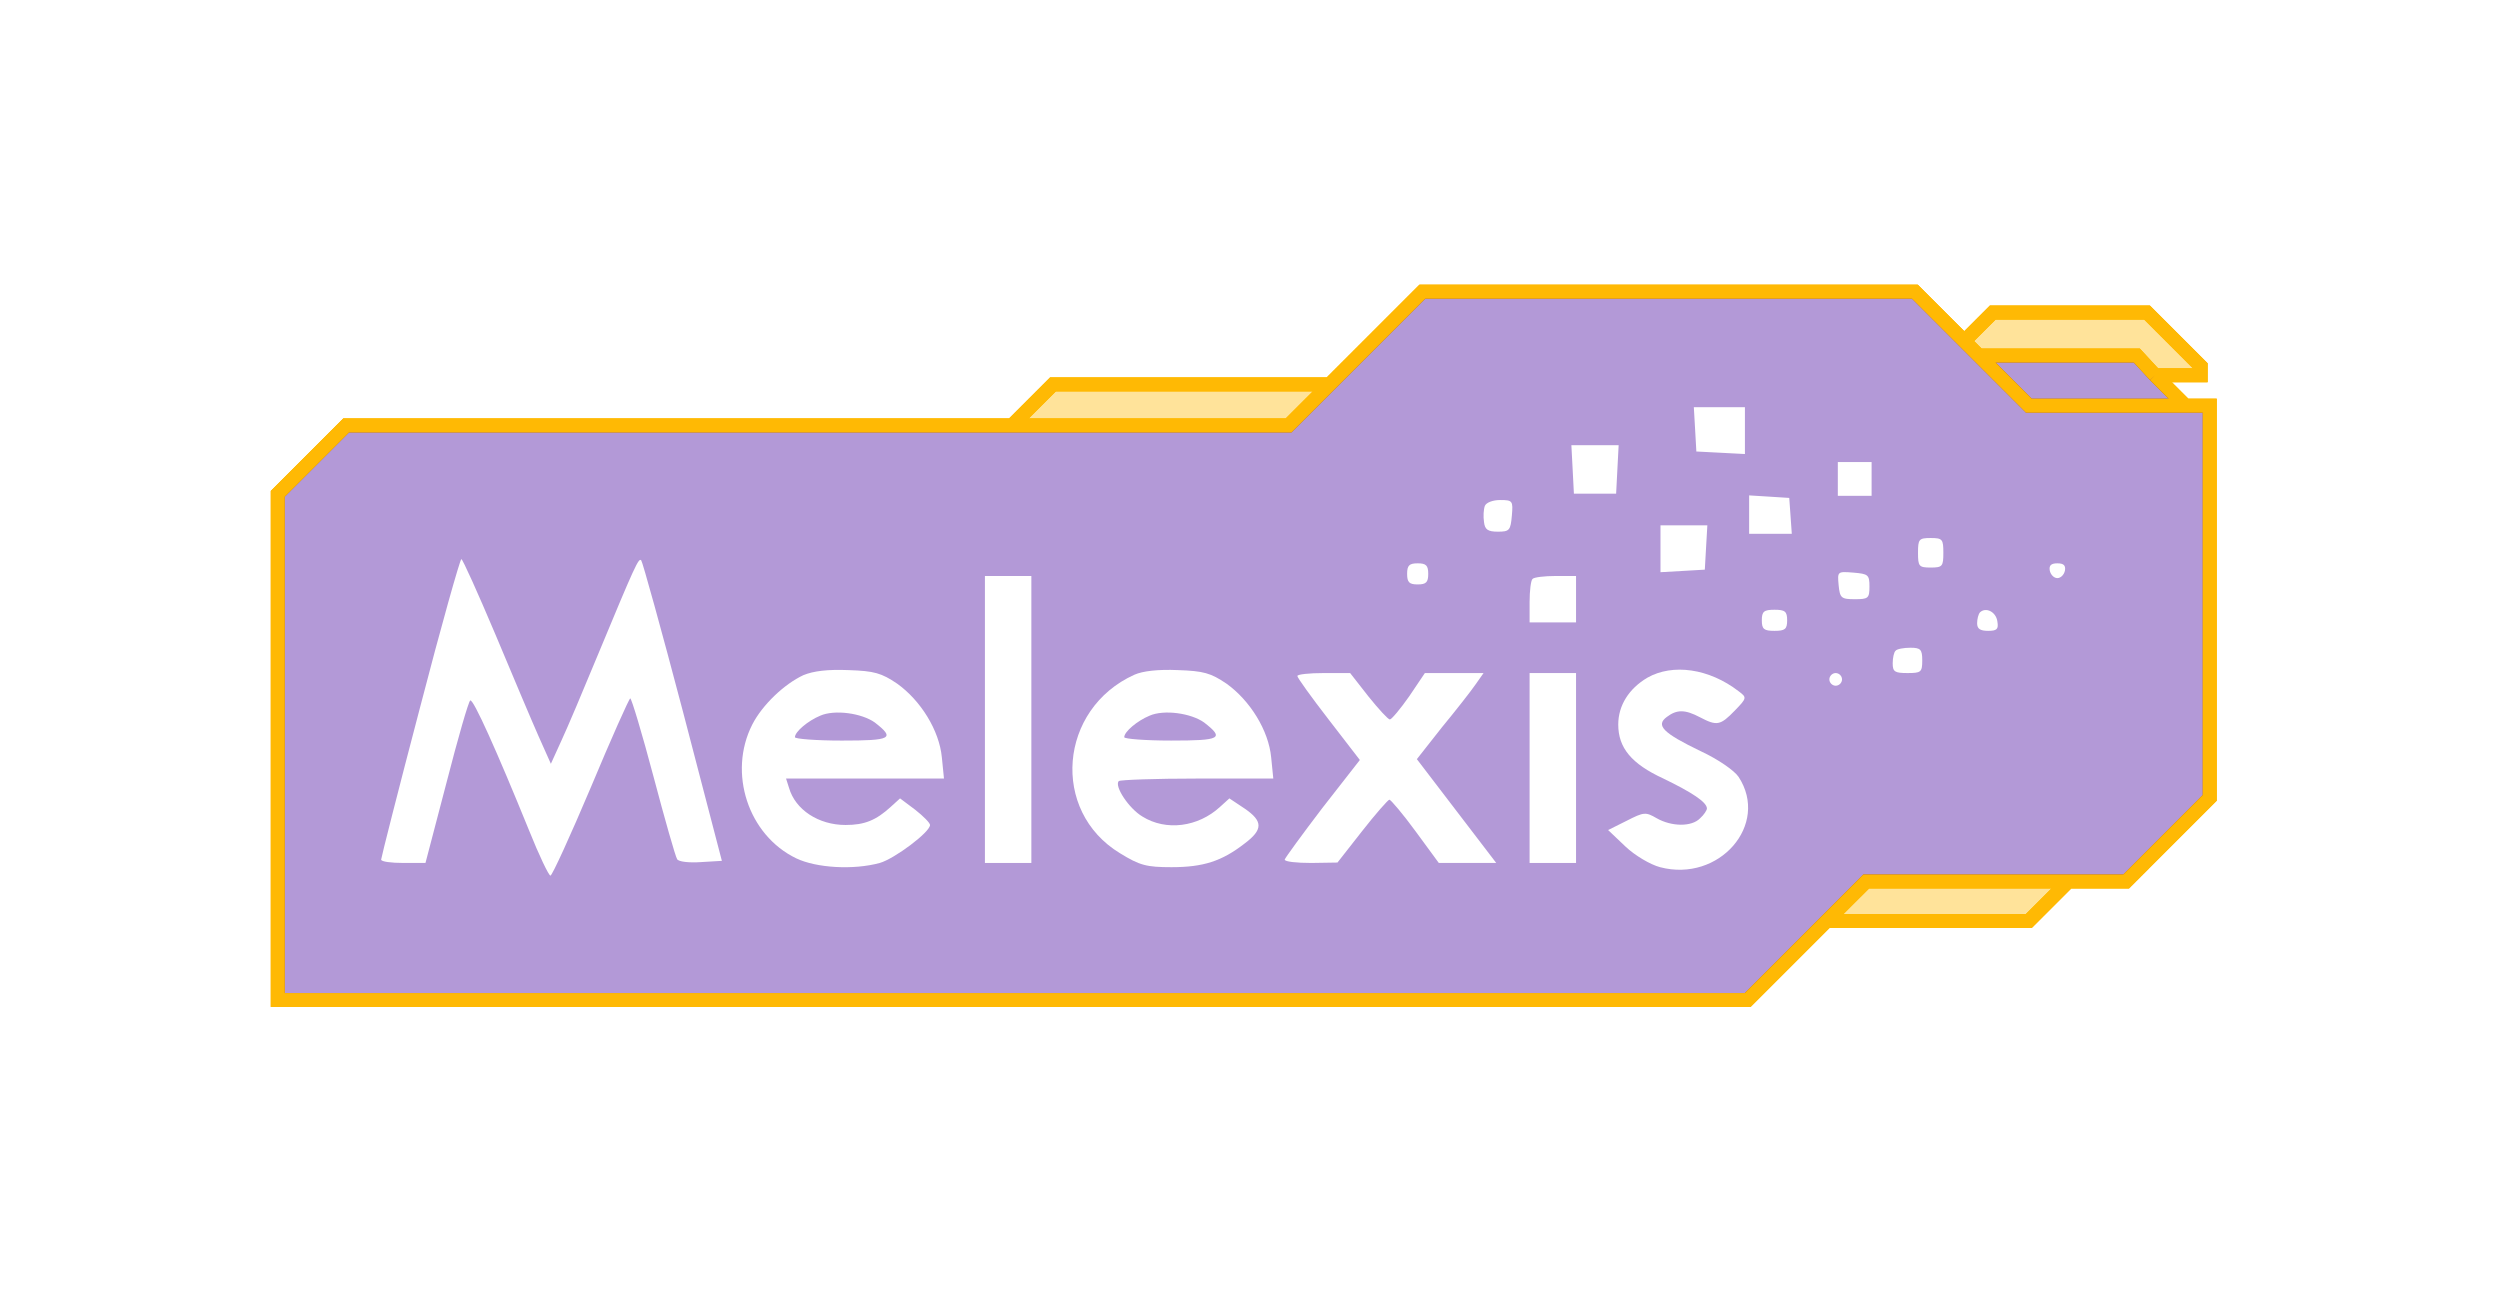 <svg width="180" height="93" viewBox="0 0 180 93" fill="none" xmlns="http://www.w3.org/2000/svg">
<g filter="url(#filter0_f_1074_611)">
<path d="M131.521 66.309L125.83 72H20V35.556L24.925 30.631H72.861M131.521 66.309L134.367 63.464H148.923M131.521 66.309H146.077L148.923 63.464M148.923 63.464H153.082L159.101 57.444V29.208H157.35M95.734 27.676L102.41 21H137.869L141.426 24.557M95.734 27.676L92.779 30.631H72.861M95.734 27.676H75.816L72.861 30.631M141.426 24.557L143.478 22.505H154.586L156.091 24.01L158.444 26.363V27.019H155.161M141.426 24.557L142.466 25.597M157.35 29.208H146.077L143.478 26.609L142.466 25.597M157.35 29.208L155.161 27.019M155.161 27.019L153.848 25.597H142.466" stroke="#FFB904"/>
</g>
<g filter="url(#filter1_f_1074_611)">
<path d="M131.521 66.309L125.83 72H20V35.556L24.925 30.631H72.861M131.521 66.309L134.367 63.464H148.923M131.521 66.309H146.077L148.923 63.464M148.923 63.464H153.082L159.101 57.444V29.208H157.35M95.734 27.676L102.41 21H137.869L141.426 24.557M95.734 27.676L92.779 30.631H72.861M95.734 27.676H75.816L72.861 30.631M141.426 24.557L143.478 22.505H154.586L156.091 24.01L158.444 26.363V27.019H155.161M141.426 24.557L142.466 25.597M157.35 29.208H146.077L143.478 26.609L142.466 25.597M157.35 29.208L155.161 27.019M155.161 27.019L153.848 25.597H142.466" stroke="#FFB904"/>
</g>
<path d="M20 72H125.83L131.521 66.309L134.367 63.464H148.923H153.082L159.101 57.444V29.208H157.35H146.077L143.478 26.609L142.466 25.597L141.426 24.557L137.869 21H102.41L95.734 27.676L92.779 30.631H72.861H24.925L20 35.556V72Z" fill="#41009C" fill-opacity="0.4"/>
<path d="M92.779 30.631L95.734 27.676H75.815L72.861 30.631H92.779Z" fill="#FFB904" fill-opacity="0.4"/>
<path d="M134.367 63.464L131.521 66.309H146.077L148.923 63.464H134.367Z" fill="#FFB904" fill-opacity="0.4"/>
<path d="M143.478 26.609L146.077 29.208H157.35L155.161 27.019L153.848 25.597H142.466L143.478 26.609Z" fill="#41009C" fill-opacity="0.4"/>
<path fill-rule="evenodd" clip-rule="evenodd" d="M158.444 27.019V26.363L156.091 24.01L154.586 22.505H143.478L141.426 24.557L142.466 25.597H153.848L155.161 27.019H158.444Z" fill="#FFB904" fill-opacity="0.4"/>
<path d="M131.521 66.309L125.83 72H20V35.556L24.925 30.631H72.861M131.521 66.309L134.367 63.464H148.923M131.521 66.309H146.077L148.923 63.464M148.923 63.464H153.082L159.101 57.444V29.208H157.35M95.734 27.676L102.41 21H137.869L141.426 24.557M95.734 27.676L92.779 30.631H72.861M95.734 27.676H75.815L72.861 30.631M141.426 24.557L143.478 22.505H154.586L156.091 24.01L158.444 26.363V27.019H155.161M141.426 24.557L142.466 25.597M157.35 29.208H146.077L143.478 26.609L142.466 25.597M157.35 29.208L155.161 27.019M155.161 27.019L153.848 25.597H142.466" stroke="#FFB904"/>
<path d="M122.047 30.898L122.138 32.508L123.901 32.599L125.634 32.69V30.989V29.317H123.78H121.956L122.047 30.898Z" fill="white"/>
<path d="M113.23 33.784L113.321 35.546H114.841H116.361L116.452 33.784L116.543 32.052H114.841H113.139L113.23 33.784Z" fill="white"/>
<path d="M132.323 34.483V35.699H133.539H134.755V34.483V33.268H133.539H132.323V34.483Z" fill="white"/>
<path d="M125.938 37.035V38.433H127.489H129.009L128.917 37.127L128.826 35.85L127.397 35.759L125.938 35.668V37.035Z" fill="white"/>
<path d="M106.908 36.428C106.817 36.671 106.787 37.187 106.848 37.582C106.908 38.129 107.121 38.281 107.851 38.281C108.672 38.281 108.763 38.19 108.854 37.127C108.945 36.063 108.915 36.002 108.003 36.002C107.486 36.002 107 36.185 106.908 36.428Z" fill="white"/>
<path d="M119.555 39.527V41.198L121.166 41.107L122.747 41.015L122.838 39.405L122.929 37.825H121.257H119.555V39.527Z" fill="white"/>
<path d="M138.097 39.8C138.097 40.773 138.158 40.864 139.009 40.864C139.861 40.864 139.921 40.773 139.921 39.8C139.921 38.828 139.861 38.737 139.009 38.737C138.158 38.737 138.097 38.828 138.097 39.8Z" fill="white"/>
<path d="M30.239 50.952C28.689 56.846 27.442 61.769 27.442 61.89C27.442 62.042 28.172 62.133 29.053 62.133H30.634L32.154 56.33C32.975 53.139 33.735 50.496 33.857 50.435C34.069 50.283 35.772 54.081 38.082 59.763C38.812 61.586 39.511 63.045 39.633 63.045C39.754 63.045 41.061 60.188 42.551 56.664C44.01 53.17 45.287 50.314 45.378 50.283C45.469 50.283 46.229 52.805 47.05 55.904C47.871 59.004 48.631 61.677 48.753 61.86C48.844 62.042 49.604 62.133 50.455 62.072L51.975 61.981L49.178 51.255C47.628 45.361 46.26 40.439 46.169 40.347C45.986 40.135 45.743 40.651 43.007 47.245C42.004 49.675 40.849 52.41 40.423 53.322L39.663 54.993L38.781 53.018C38.295 51.924 36.897 48.612 35.65 45.634C34.404 42.687 33.309 40.256 33.218 40.256C33.127 40.256 31.759 45.087 30.239 50.952Z" fill="white"/>
<path d="M101.313 41.319C101.313 41.927 101.465 42.079 102.073 42.079C102.681 42.079 102.833 41.927 102.833 41.319C102.833 40.712 102.681 40.56 102.073 40.56C101.465 40.56 101.313 40.712 101.313 41.319Z" fill="white"/>
<path d="M147.583 41.077C147.644 41.381 147.887 41.624 148.13 41.624C148.373 41.624 148.616 41.381 148.677 41.077C148.738 40.712 148.586 40.56 148.13 40.56C147.674 40.56 147.522 40.712 147.583 41.077Z" fill="white"/>
<path d="M132.382 42.14C132.473 43.052 132.564 43.143 133.537 43.143C134.51 43.143 134.601 43.082 134.601 42.231C134.601 41.38 134.51 41.32 133.446 41.229C132.291 41.138 132.291 41.138 132.382 42.14Z" fill="white"/>
<path d="M70.914 51.802V62.133H72.586H74.258V51.802V41.472H72.586H70.914V51.802Z" fill="white"/>
<path d="M110.344 41.684C110.223 41.775 110.131 42.535 110.131 43.355V44.814H111.803H113.475V43.143V41.471H112.016C111.195 41.471 110.435 41.563 110.344 41.684Z" fill="white"/>
<path d="M126.851 44.662C126.851 45.3 127.003 45.421 127.763 45.421C128.523 45.421 128.675 45.3 128.675 44.662C128.675 44.024 128.523 43.902 127.763 43.902C127.003 43.902 126.851 44.024 126.851 44.662Z" fill="white"/>
<path d="M142.565 44.084C142.444 44.206 142.353 44.571 142.353 44.874C142.353 45.27 142.565 45.421 143.143 45.421C143.781 45.421 143.903 45.3 143.812 44.753C143.721 44.054 142.991 43.69 142.565 44.084Z" fill="white"/>
<path d="M136.487 46.85C136.365 46.941 136.274 47.367 136.274 47.762C136.274 48.369 136.426 48.46 137.338 48.46C138.311 48.46 138.402 48.4 138.402 47.549C138.402 46.759 138.281 46.637 137.551 46.637C137.065 46.637 136.578 46.728 136.487 46.85Z" fill="white"/>
<path d="M57.842 48.612C56.474 49.25 54.894 50.739 54.164 52.167C52.401 55.631 53.86 60.128 57.326 61.799C58.785 62.498 61.46 62.65 63.345 62.133C64.409 61.829 66.962 59.915 66.962 59.399C66.962 59.247 66.476 58.761 65.898 58.305L64.804 57.484L64.135 58.092C63.071 59.064 62.25 59.399 60.882 59.399C58.937 59.399 57.265 58.305 56.809 56.725L56.596 56.056H62.281H67.966L67.814 54.537C67.631 52.593 66.294 50.435 64.591 49.22C63.466 48.46 62.95 48.308 61.095 48.248C59.606 48.187 58.572 48.308 57.842 48.612ZM62.98 52.015C64.47 53.17 64.196 53.322 60.609 53.322C58.754 53.322 57.234 53.2 57.234 53.079C57.234 52.684 58.177 51.894 59.058 51.529C60.092 51.073 62.038 51.347 62.98 52.015Z" fill="white"/>
<path d="M81.675 48.581C76.233 51.042 75.625 58.395 80.641 61.434C82.07 62.315 82.556 62.437 84.35 62.437C86.63 62.437 87.968 62.011 89.609 60.735C90.947 59.732 90.947 59.125 89.609 58.213L88.515 57.484L87.846 58.092C86.265 59.55 83.955 59.854 82.252 58.79C81.28 58.213 80.216 56.603 80.55 56.238C80.672 56.147 83.195 56.056 86.204 56.056H91.677L91.525 54.537C91.342 52.592 90.004 50.435 88.302 49.219C87.177 48.46 86.66 48.308 84.806 48.247C83.408 48.186 82.283 48.308 81.675 48.581ZM86.691 52.015C88.18 53.169 87.907 53.321 84.32 53.321C82.465 53.321 80.945 53.2 80.945 53.078C80.945 52.683 81.888 51.893 82.769 51.529C83.803 51.073 85.749 51.346 86.691 52.015Z" fill="white"/>
<path d="M118.611 48.794C117.274 49.584 116.514 50.8 116.514 52.167C116.514 53.838 117.456 54.993 119.766 56.056C121.834 57.059 122.898 57.758 122.898 58.213C122.898 58.335 122.685 58.669 122.411 58.912C121.803 59.55 120.344 59.52 119.28 58.912C118.49 58.456 118.368 58.456 117.122 59.095L115.784 59.763L117.03 60.948C117.699 61.586 118.824 62.255 119.523 62.437C123.779 63.561 127.427 59.368 125.178 55.935C124.874 55.479 123.688 54.658 122.442 54.081C119.736 52.775 119.189 52.228 120.01 51.62C120.739 51.073 121.317 51.073 122.411 51.65C123.627 52.288 123.87 52.228 124.904 51.164C125.786 50.253 125.786 50.222 125.178 49.767C123.05 48.126 120.435 47.761 118.611 48.794Z" fill="white"/>
<path d="M93.41 48.673C93.41 48.794 94.413 50.192 95.66 51.802L97.909 54.719L95.204 58.183C93.745 60.097 92.529 61.768 92.498 61.89C92.498 62.042 93.35 62.133 94.413 62.133L96.298 62.103L98.061 59.854C99.034 58.608 99.946 57.575 100.038 57.575C100.159 57.606 101.01 58.608 101.922 59.854L103.594 62.133H105.662H107.729L104.871 58.396L102.014 54.658L103.807 52.38C104.81 51.164 105.905 49.767 106.239 49.281L106.817 48.46H104.719H102.591L101.466 50.131C100.828 51.043 100.19 51.802 100.068 51.802C99.946 51.802 99.247 51.043 98.517 50.131L97.21 48.46H95.326C94.261 48.46 93.41 48.551 93.41 48.673Z" fill="white"/>
<path d="M110.131 55.297V62.133H111.803H113.475V55.297V48.46H111.803H110.131V55.297Z" fill="white"/>
<path d="M131.714 48.916C131.714 49.159 131.927 49.372 132.17 49.372C132.414 49.372 132.626 49.159 132.626 48.916C132.626 48.673 132.414 48.46 132.17 48.46C131.927 48.46 131.714 48.673 131.714 48.916Z" fill="white"/>
<defs>
<filter id="filter0_f_1074_611" x="9.5" y="10.5" width="160.101" height="72" filterUnits="userSpaceOnUse" color-interpolation-filters="sRGB">
<feFlood flood-opacity="0" result="BackgroundImageFix"/>
<feBlend mode="normal" in="SourceGraphic" in2="BackgroundImageFix" result="shape"/>
<feGaussianBlur stdDeviation="5" result="effect1_foregroundBlur_1074_611"/>
</filter>
<filter id="filter1_f_1074_611" x="-0.5" y="0.5" width="180.101" height="92" filterUnits="userSpaceOnUse" color-interpolation-filters="sRGB">
<feFlood flood-opacity="0" result="BackgroundImageFix"/>
<feBlend mode="normal" in="SourceGraphic" in2="BackgroundImageFix" result="shape"/>
<feGaussianBlur stdDeviation="10" result="effect1_foregroundBlur_1074_611"/>
</filter>
</defs>
</svg>
